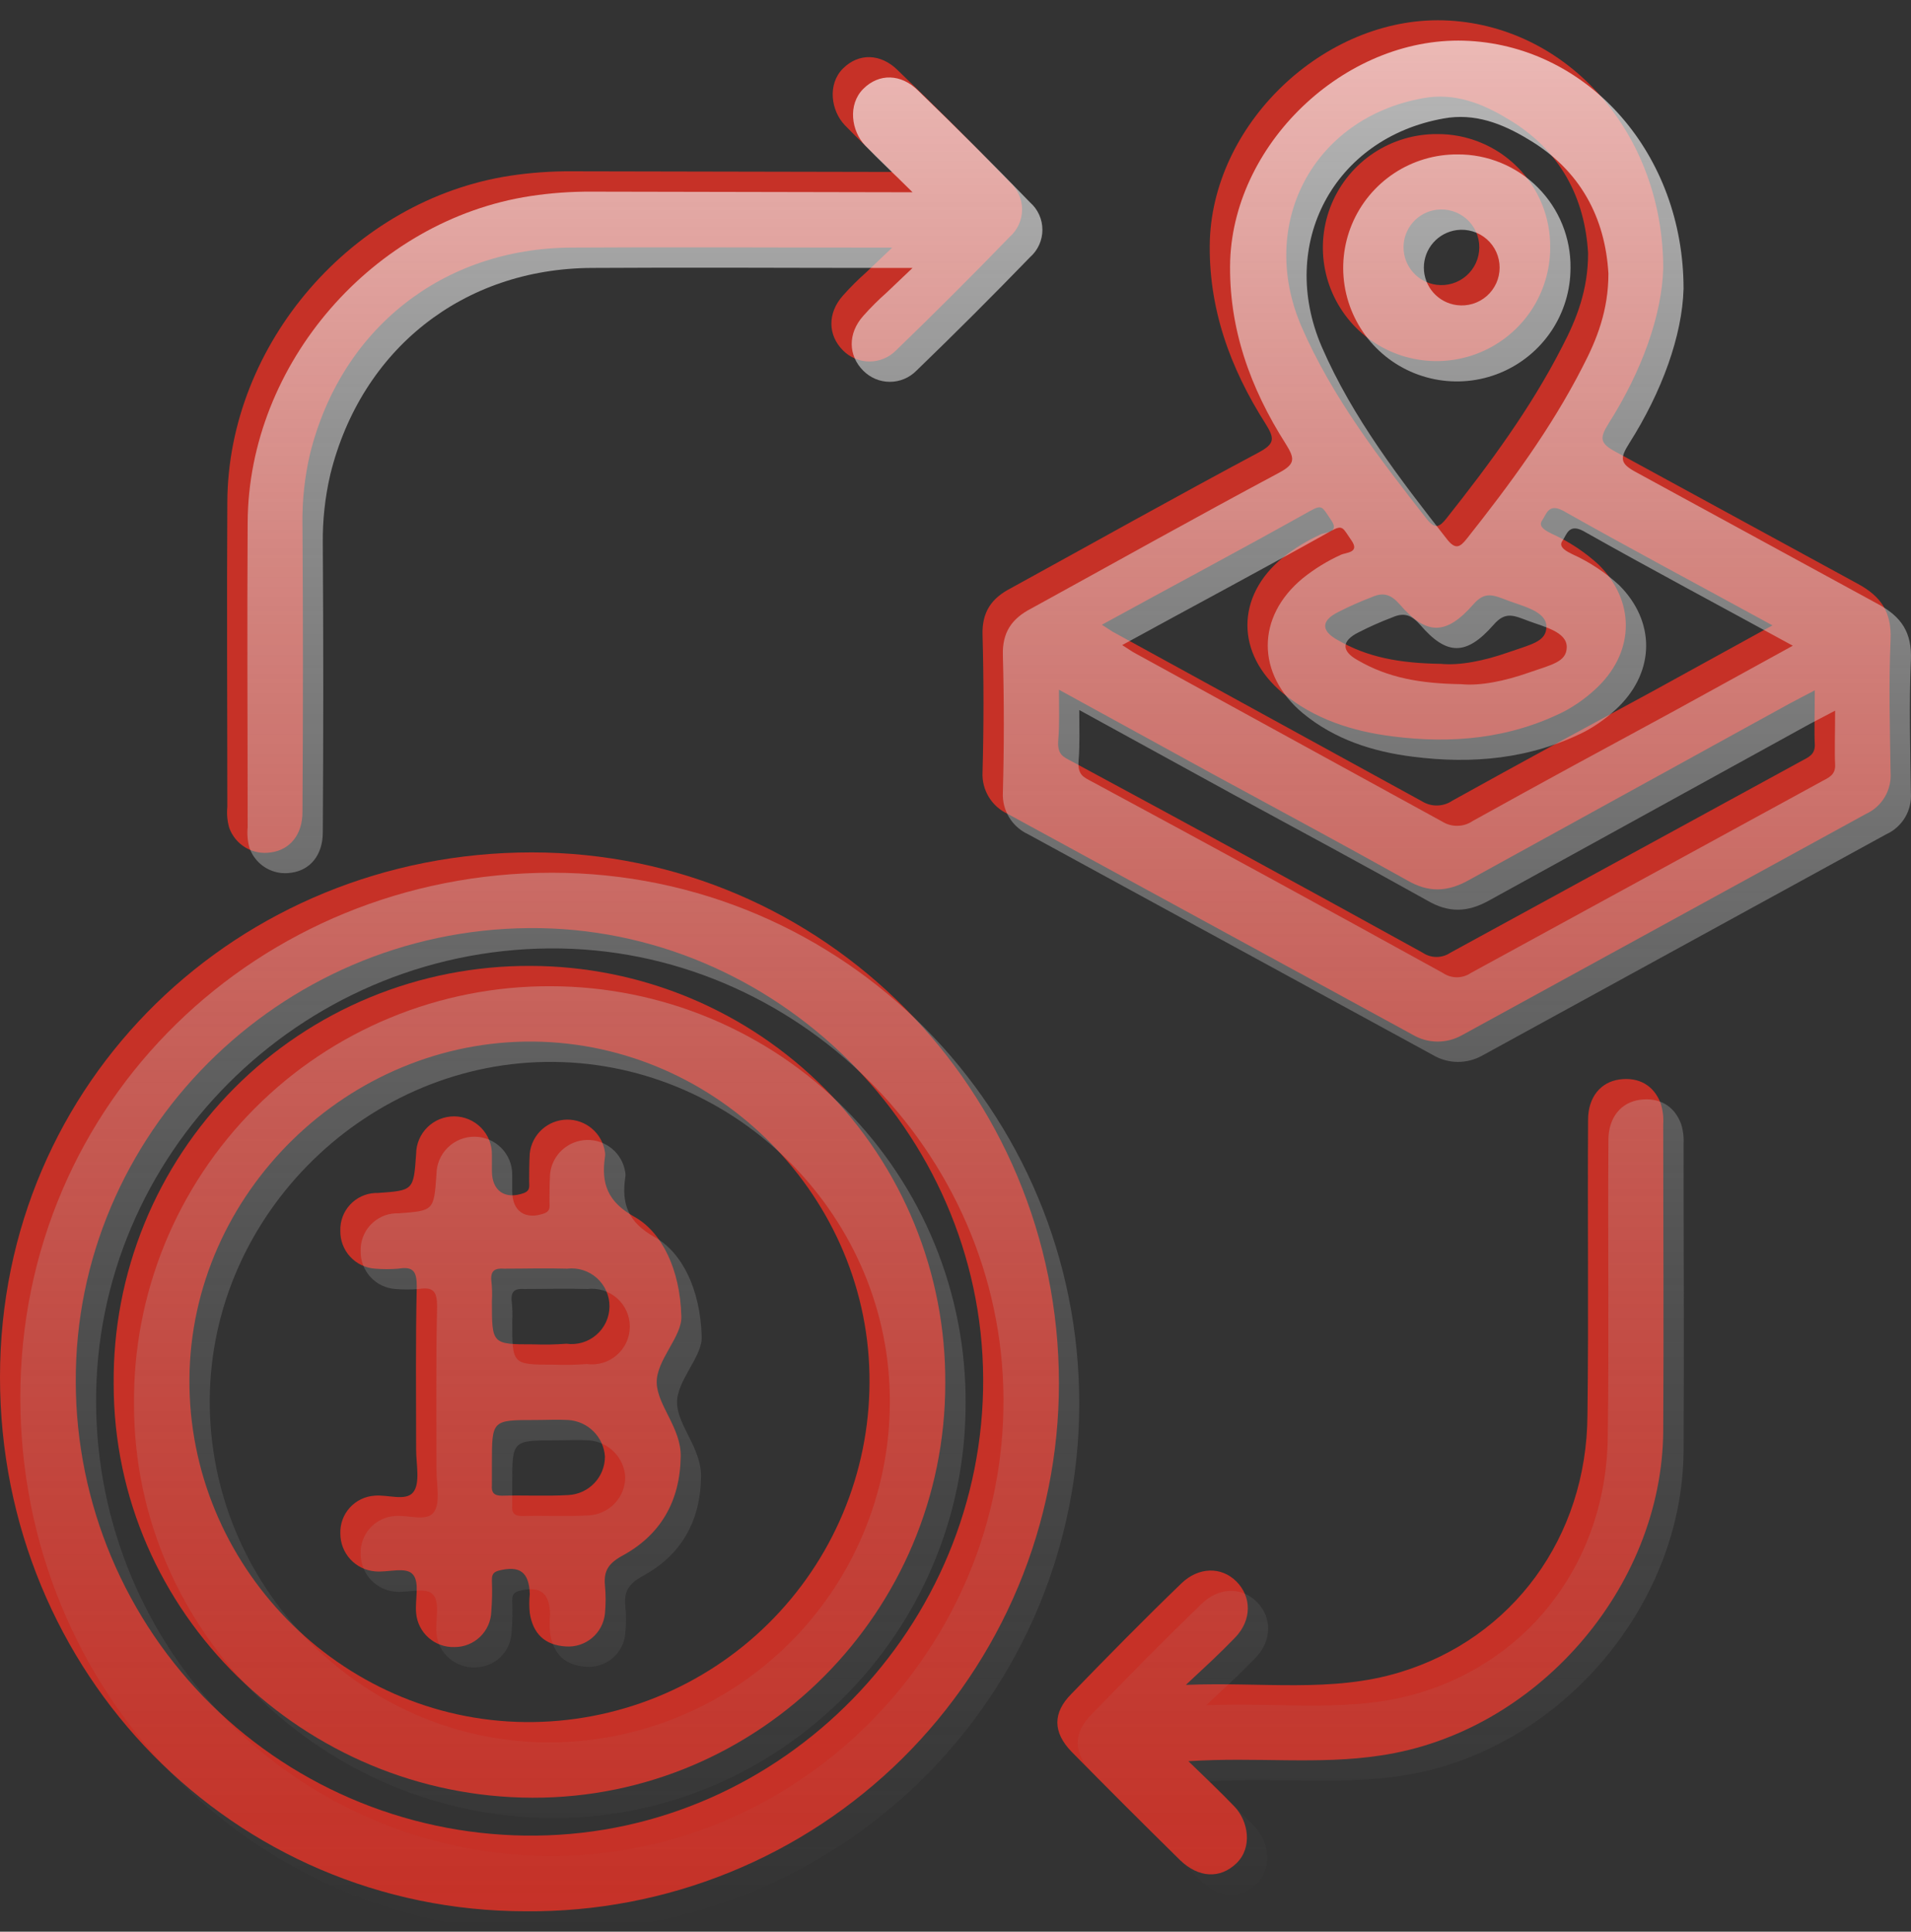 <svg width="94" height="95" viewBox="0 0 94 95" fill="none" xmlns="http://www.w3.org/2000/svg">
<rect x="0" y="0" width="94" height="95" fill="#333333" stroke="none"/>
<path d="M81.812 13.201C81.75 15.496 80.756 18.256 79.141 20.8C78.675 21.544 78.675 21.792 79.483 22.226L91.379 28.709C92.528 29.329 93.056 30.104 92.994 31.469C92.901 33.64 92.963 35.811 92.994 37.982C93.026 38.406 92.927 38.83 92.711 39.196C92.494 39.562 92.17 39.853 91.783 40.029L71.904 50.916C71.533 51.123 71.114 51.23 70.689 51.224C70.263 51.219 69.847 51.102 69.482 50.885L49.572 40.029C49.184 39.85 48.859 39.56 48.637 39.195C48.416 38.831 48.309 38.408 48.33 37.982C48.392 35.718 48.392 33.485 48.33 31.221C48.298 30.104 48.764 29.422 49.727 28.926C53.796 26.693 57.834 24.428 61.903 22.257C62.71 21.823 62.71 21.575 62.245 20.831C60.505 18.101 59.418 15.124 59.511 11.805C59.729 5.881 65.382 0.671 71.283 1.012C77.184 1.353 81.812 6.595 81.812 13.201ZM52.088 33.919C52.088 34.85 52.119 35.625 52.057 36.369C51.995 37.114 52.274 37.207 52.74 37.455C58.497 40.556 64.243 43.689 69.978 46.853C70.18 46.99 70.418 47.063 70.662 47.063C70.906 47.063 71.144 46.99 71.345 46.853L88.615 37.424C88.956 37.238 89.298 37.114 89.267 36.587C89.236 36.059 89.267 34.912 89.267 33.95L88.025 34.602L72.246 43.286C71.19 43.875 70.258 43.906 69.202 43.286C66.034 41.518 62.866 39.812 59.666 38.075L52.088 33.919ZM78.116 12.457C77.961 9.727 76.75 7.37 74.172 5.85C72.898 5.075 71.531 4.548 70.01 4.827C64.605 5.788 61.841 10.999 64.015 16.054C65.537 19.559 67.866 22.568 70.196 25.545C70.6 26.041 70.817 25.917 71.159 25.483C73.271 22.816 75.29 20.086 76.843 17.047C77.557 15.682 78.116 14.255 78.116 12.457ZM54.2 30.725L54.728 31.066L69.948 39.409C70.172 39.548 70.433 39.62 70.698 39.614C70.962 39.609 71.219 39.527 71.438 39.378C74.731 37.548 78.054 35.749 81.378 33.95L87.186 30.756C83.614 28.802 80.228 27.003 76.874 25.111C76.159 24.739 76.066 25.297 75.849 25.607C75.632 25.917 76.097 26.134 76.346 26.258C77.188 26.64 77.964 27.153 78.644 27.778C80.415 29.546 80.415 31.965 78.644 33.733C78.147 34.224 77.583 34.642 76.967 34.974C74.265 36.338 71.407 36.587 68.488 36.214C66.531 35.966 64.667 35.377 63.083 34.074C60.785 32.151 60.785 29.329 63.083 27.437C63.654 26.979 64.28 26.593 64.947 26.289C65.195 26.165 65.91 26.196 65.475 25.576C65.04 24.956 65.071 24.77 64.419 25.142C61.095 27.003 57.71 28.802 54.2 30.725ZM70.879 32.648C71.811 32.741 73.022 32.492 74.172 32.089C75.321 31.686 76.066 31.562 76.066 30.818C76.066 30.073 74.948 29.825 74.203 29.546C73.457 29.267 73.053 29.05 72.463 29.732C71.128 31.252 70.165 31.252 68.86 29.732C68.425 29.236 68.053 29.112 67.494 29.36C66.921 29.576 66.361 29.825 65.817 30.104C65.009 30.508 64.947 31.004 65.785 31.469C67.276 32.337 68.86 32.617 70.879 32.648Z" fill="#C63127"/>
<path d="M26.153 41.921C40.502 41.921 52.088 53.614 52.088 68.036C52.088 71.464 51.408 74.857 50.088 78.021C48.768 81.185 46.834 84.056 44.397 86.47C41.96 88.883 39.068 90.791 35.889 92.082C32.709 93.374 29.305 94.025 25.873 93.996C11.492 93.996 0 82.303 0 67.726C0 53.149 11.741 41.921 26.153 41.921ZM26.028 45.643C13.697 45.736 3.665 55.816 3.727 67.974C3.735 70.927 4.329 73.848 5.473 76.57C6.618 79.293 8.291 81.761 10.396 83.835C12.501 85.908 14.996 87.544 17.738 88.65C20.48 89.755 23.414 90.307 26.37 90.274C38.515 90.15 48.423 79.977 48.361 67.788C48.299 55.599 38.111 45.55 26.028 45.643Z" fill="#C63127"/>
<path d="M43.888 8.456C42.956 7.525 42.242 6.874 41.559 6.16C40.875 5.447 40.689 4.144 41.465 3.369C42.242 2.594 43.329 2.625 44.168 3.462C46.031 5.261 47.864 7.091 49.665 8.952C49.857 9.121 50.011 9.328 50.116 9.561C50.221 9.793 50.275 10.046 50.275 10.301C50.275 10.556 50.221 10.809 50.116 11.041C50.011 11.274 49.857 11.481 49.665 11.65C47.843 13.532 45.98 15.393 44.075 17.233C43.904 17.405 43.701 17.542 43.477 17.636C43.253 17.73 43.013 17.778 42.77 17.778C42.527 17.778 42.287 17.73 42.063 17.636C41.839 17.542 41.636 17.405 41.465 17.233C40.72 16.488 40.689 15.403 41.465 14.534C41.825 14.129 42.209 13.746 42.615 13.387L43.888 12.177H42.522C37.707 12.177 32.924 12.146 28.11 12.177C21.773 12.208 16.773 16.178 15.251 22.319C14.987 23.448 14.862 24.604 14.878 25.762C14.909 30.507 14.909 35.222 14.878 39.936C14.878 41.053 14.257 41.797 13.325 41.921C12.896 41.99 12.456 41.907 12.081 41.686C11.707 41.465 11.422 41.12 11.275 40.711C11.18 40.379 11.148 40.032 11.182 39.688C11.182 34.694 11.151 29.701 11.182 24.708C11.213 16.892 17.363 9.82 25.097 8.642C26.094 8.491 27.101 8.419 28.11 8.425L43.888 8.456Z" fill="#C63127"/>
<path d="M58.455 86.615C59.325 87.452 60.039 88.135 60.723 88.848C61.406 89.561 61.623 90.864 60.816 91.639C60.008 92.415 58.952 92.353 58.051 91.484C56.25 89.716 54.48 87.948 52.709 86.15C51.777 85.188 51.777 84.227 52.709 83.296C54.48 81.466 56.281 79.636 58.114 77.868C58.952 77.062 60.07 77.031 60.816 77.775C61.561 78.52 61.592 79.667 60.754 80.536C59.915 81.404 59.325 81.931 58.331 82.862C62.089 82.707 65.506 83.265 68.86 82.242C74.389 80.567 78.054 75.604 78.085 69.587C78.147 64.749 78.085 59.911 78.116 55.072C78.116 53.956 78.737 53.211 79.669 53.087C80.601 52.963 81.347 53.366 81.688 54.266C81.792 54.596 81.834 54.943 81.812 55.289C81.812 60.345 81.844 65.369 81.812 70.394C81.75 78.117 75.538 85.219 67.897 86.336C64.854 86.801 61.81 86.398 58.455 86.615Z" fill="#C63127"/>
<path d="M76.252 12.176C76.252 13.282 75.924 14.362 75.308 15.281C74.692 16.2 73.817 16.915 72.794 17.337C71.77 17.759 70.645 17.867 69.559 17.649C68.474 17.431 67.478 16.897 66.697 16.113C65.917 15.329 65.387 14.331 65.174 13.246C64.962 12.161 65.077 11.038 65.505 10.018C65.933 8.999 66.655 8.129 67.578 7.519C68.502 6.91 69.586 6.587 70.693 6.594C71.427 6.589 72.154 6.731 72.832 7.011C73.511 7.29 74.127 7.702 74.644 8.221C75.162 8.741 75.571 9.358 75.847 10.037C76.123 10.716 76.261 11.444 76.252 12.176ZM70.662 14.006C70.924 14.04 71.192 14.018 71.445 13.941C71.698 13.864 71.933 13.733 72.132 13.559C72.331 13.384 72.49 13.169 72.6 12.928C72.709 12.687 72.765 12.425 72.765 12.161C72.765 11.896 72.709 11.635 72.6 11.393C72.49 11.152 72.331 10.937 72.132 10.763C71.933 10.588 71.698 10.458 71.445 10.381C71.192 10.304 70.924 10.281 70.662 10.315C70.213 10.374 69.8 10.593 69.502 10.933C69.203 11.272 69.038 11.709 69.038 12.161C69.038 12.613 69.203 13.049 69.502 13.389C69.8 13.729 70.213 13.948 70.662 14.006Z" fill="#C63127"/>
<path d="M26.09 47.503C28.782 47.507 31.447 48.042 33.931 49.077C36.415 50.113 38.67 51.628 40.566 53.535C42.462 55.443 43.962 57.706 44.98 60.195C45.998 62.683 46.513 65.347 46.497 68.035C46.497 79.263 37.365 88.443 26.184 88.412C15.002 88.381 5.591 79.356 5.591 68.066C5.566 65.367 6.079 62.69 7.099 60.19C8.119 57.69 9.627 55.417 11.534 53.504C13.441 51.591 15.71 50.075 18.209 49.045C20.708 48.015 23.387 47.491 26.09 47.503ZM42.77 68.004C42.832 58.948 35.346 51.318 26.246 51.225C17.145 51.132 9.38 58.669 9.318 67.818C9.256 76.968 16.71 84.597 25.842 84.691C28.052 84.711 30.245 84.295 32.294 83.466C34.343 82.638 36.207 81.413 37.78 79.862C39.353 78.311 40.604 76.466 41.46 74.431C42.317 72.396 42.762 70.212 42.77 68.004Z" fill="#C63127"/>
<path d="M33.514 64.719C33.576 65.711 32.272 66.89 32.303 68.007C32.334 69.123 33.514 70.24 33.483 71.635C33.452 73.837 32.489 75.512 30.563 76.536C29.911 76.908 29.694 77.28 29.756 77.962C29.802 78.427 29.802 78.894 29.756 79.358C29.708 79.825 29.481 80.254 29.121 80.555C28.761 80.856 28.298 81.006 27.83 80.971C26.805 80.909 26.215 80.351 26.059 79.327C26.028 79.018 26.028 78.706 26.059 78.397C26.028 77.311 25.562 76.97 24.506 77.249C24.196 77.342 24.196 77.528 24.196 77.745C24.217 78.252 24.206 78.76 24.165 79.265C24.149 79.731 23.952 80.173 23.616 80.497C23.28 80.821 22.831 81.002 22.363 81.002C21.892 81.019 21.433 80.855 21.08 80.543C20.727 80.232 20.508 79.796 20.469 79.327C20.407 78.676 20.655 77.838 20.313 77.435C19.972 77.032 19.102 77.342 18.45 77.28C17.983 77.241 17.548 77.028 17.231 76.683C16.915 76.338 16.74 75.887 16.741 75.419C16.724 74.952 16.89 74.497 17.203 74.15C17.516 73.802 17.952 73.59 18.419 73.558C19.071 73.496 19.941 73.837 20.313 73.403C20.686 72.969 20.469 72.007 20.469 71.294C20.469 68.596 20.438 65.928 20.5 63.261C20.5 62.548 20.344 62.269 19.599 62.393C19.216 62.424 18.832 62.424 18.45 62.393C17.98 62.361 17.541 62.15 17.223 61.803C16.905 61.457 16.732 61.002 16.741 60.532C16.724 60.06 16.894 59.6 17.214 59.252C17.533 58.904 17.977 58.695 18.45 58.671H18.574C20.344 58.547 20.344 58.547 20.469 56.748C20.473 56.254 20.673 55.783 21.026 55.437C21.378 55.091 21.854 54.898 22.348 54.903C22.842 54.907 23.314 55.107 23.661 55.459C24.008 55.81 24.2 56.285 24.196 56.779V57.585C24.196 58.578 24.848 59.012 25.78 58.671C26.091 58.547 26.029 58.33 26.029 58.113C26.029 57.895 26.028 57.182 26.059 56.717C26.11 56.267 26.322 55.852 26.657 55.547C26.993 55.243 27.427 55.071 27.88 55.063C28.333 55.055 28.773 55.213 29.119 55.506C29.464 55.799 29.69 56.207 29.756 56.655C29.771 56.737 29.771 56.821 29.756 56.903C29.569 58.206 29.88 59.105 31.215 59.849C32.551 60.594 33.452 62.424 33.514 64.719ZM26.246 66.115C26.784 66.135 27.324 66.125 27.861 66.084C28.123 66.12 28.391 66.1 28.645 66.025C28.899 65.95 29.134 65.821 29.334 65.648C29.535 65.475 29.696 65.262 29.808 65.022C29.919 64.781 29.977 64.52 29.98 64.256C29.982 63.991 29.928 63.729 29.82 63.487C29.713 63.245 29.555 63.029 29.358 62.853C29.16 62.676 28.927 62.544 28.675 62.465C28.422 62.386 28.155 62.361 27.892 62.393C26.867 62.362 25.811 62.393 24.786 62.393C24.351 62.362 24.134 62.486 24.165 62.951C24.206 63.301 24.217 63.654 24.196 64.005C24.196 66.115 24.196 66.115 26.246 66.115ZM26.339 69.836C24.196 69.836 24.196 69.836 24.196 71.977V73.031C24.165 73.403 24.289 73.558 24.693 73.558C25.78 73.527 26.867 73.589 27.954 73.527C28.44 73.503 28.899 73.293 29.234 72.941C29.57 72.589 29.756 72.121 29.756 71.635C29.726 71.168 29.527 70.727 29.195 70.396C28.864 70.065 28.422 69.866 27.954 69.836C27.426 69.805 26.867 69.836 26.339 69.836Z" fill="#C63127"/>
<path d="M82.812 14.201C82.75 16.496 81.756 19.256 80.141 21.8C79.675 22.544 79.675 22.792 80.483 23.226L92.379 29.709C93.528 30.329 94.056 31.104 93.994 32.469C93.901 34.64 93.963 36.811 93.994 38.982C94.026 39.406 93.927 39.83 93.711 40.196C93.494 40.562 93.17 40.853 92.783 41.029L72.904 51.916C72.533 52.123 72.114 52.23 71.689 52.224C71.263 52.219 70.847 52.102 70.482 51.885L50.572 41.029C50.184 40.85 49.859 40.56 49.637 40.195C49.416 39.831 49.309 39.408 49.33 38.982C49.392 36.718 49.392 34.485 49.33 32.221C49.298 31.104 49.764 30.422 50.727 29.926C54.796 27.693 58.834 25.428 62.903 23.257C63.71 22.823 63.71 22.575 63.245 21.831C61.505 19.101 60.418 16.124 60.511 12.805C60.729 6.881 66.382 1.671 72.283 2.012C78.184 2.353 82.812 7.595 82.812 14.201ZM53.088 34.919C53.088 35.85 53.119 36.625 53.057 37.369C52.995 38.114 53.274 38.207 53.74 38.455C59.497 41.556 65.243 44.689 70.978 47.853C71.18 47.99 71.418 48.063 71.662 48.063C71.906 48.063 72.144 47.99 72.345 47.853L89.615 38.424C89.956 38.238 90.298 38.114 90.267 37.587C90.236 37.059 90.267 35.912 90.267 34.95L89.025 35.602L73.246 44.286C72.19 44.875 71.258 44.906 70.202 44.286C67.034 42.518 63.866 40.812 60.666 39.075L53.088 34.919ZM79.116 13.457C78.961 10.727 77.75 8.37 75.172 6.85C73.898 6.075 72.531 5.548 71.01 5.827C65.605 6.788 62.841 11.999 65.015 17.054C66.537 20.559 68.866 23.568 71.196 26.545C71.6 27.041 71.817 26.917 72.159 26.483C74.271 23.816 76.29 21.086 77.843 18.047C78.557 16.682 79.116 15.255 79.116 13.457ZM55.2 31.725L55.728 32.066L70.948 40.409C71.172 40.548 71.433 40.62 71.698 40.614C71.962 40.609 72.219 40.527 72.438 40.378C75.731 38.548 79.054 36.749 82.378 34.95L88.186 31.756C84.614 29.802 81.228 28.003 77.874 26.111C77.159 25.739 77.066 26.297 76.849 26.607C76.632 26.917 77.097 27.134 77.346 27.258C78.188 27.64 78.964 28.153 79.644 28.778C81.415 30.546 81.415 32.965 79.644 34.733C79.147 35.224 78.583 35.642 77.967 35.974C75.265 37.338 72.407 37.587 69.488 37.214C67.531 36.966 65.667 36.377 64.083 35.074C61.785 33.151 61.785 30.329 64.083 28.437C64.654 27.979 65.28 27.593 65.947 27.289C66.195 27.165 66.91 27.196 66.475 26.576C66.04 25.956 66.071 25.77 65.419 26.142C62.095 28.003 58.71 29.802 55.2 31.725ZM71.879 33.648C72.811 33.741 74.022 33.492 75.172 33.089C76.321 32.686 77.066 32.562 77.066 31.818C77.066 31.073 75.948 30.825 75.203 30.546C74.457 30.267 74.053 30.05 73.463 30.732C72.128 32.252 71.165 32.252 69.86 30.732C69.425 30.236 69.053 30.112 68.494 30.36C67.921 30.576 67.361 30.825 66.817 31.104C66.009 31.508 65.947 32.004 66.785 32.469C68.276 33.337 69.86 33.617 71.879 33.648Z" fill="url(#paint0_linear_4530_8)"/>
<path d="M27.153 42.921C41.502 42.921 53.088 54.614 53.088 69.036C53.088 72.464 52.408 75.857 51.088 79.021C49.768 82.185 47.834 85.056 45.397 87.47C42.96 89.883 40.068 91.791 36.889 93.082C33.709 94.374 30.305 95.025 26.873 94.996C12.492 94.996 1 83.303 1 68.726C1 54.149 12.741 42.921 27.153 42.921ZM27.028 46.643C14.697 46.736 4.665 56.816 4.727 68.974C4.735 71.927 5.329 74.848 6.473 77.57C7.618 80.293 9.291 82.761 11.396 84.835C13.501 86.908 15.996 88.544 18.738 89.65C21.48 90.755 24.414 91.307 27.37 91.274C39.515 91.15 49.423 80.977 49.361 68.788C49.299 56.599 39.111 46.55 27.028 46.643Z" fill="url(#paint1_linear_4530_8)"/>
<path d="M44.888 9.456C43.956 8.525 43.242 7.874 42.559 7.16C41.875 6.447 41.689 5.144 42.465 4.369C43.242 3.594 44.329 3.625 45.168 4.462C47.031 6.261 48.864 8.091 50.665 9.952C50.857 10.121 51.011 10.328 51.116 10.561C51.221 10.793 51.275 11.046 51.275 11.301C51.275 11.556 51.221 11.809 51.116 12.041C51.011 12.274 50.857 12.481 50.665 12.65C48.843 14.532 46.98 16.393 45.075 18.233C44.904 18.405 44.701 18.542 44.477 18.636C44.253 18.73 44.013 18.778 43.77 18.778C43.527 18.778 43.287 18.73 43.063 18.636C42.839 18.542 42.636 18.405 42.465 18.233C41.72 17.488 41.689 16.403 42.465 15.534C42.825 15.129 43.209 14.746 43.615 14.387L44.888 13.177H43.522C38.707 13.177 33.924 13.146 29.11 13.177C22.773 13.208 17.773 17.178 16.251 23.319C15.987 24.448 15.862 25.604 15.878 26.762C15.909 31.507 15.909 36.222 15.878 40.936C15.878 42.053 15.257 42.797 14.325 42.921C13.896 42.99 13.456 42.907 13.081 42.686C12.707 42.465 12.422 42.12 12.275 41.711C12.18 41.379 12.148 41.032 12.182 40.688C12.182 35.694 12.151 30.701 12.182 25.708C12.213 17.892 18.363 10.82 26.097 9.642C27.094 9.491 28.101 9.419 29.11 9.425L44.888 9.456Z" fill="url(#paint2_linear_4530_8)"/>
<path d="M59.455 87.615C60.325 88.452 61.039 89.135 61.723 89.848C62.406 90.561 62.623 91.864 61.816 92.639C61.008 93.415 59.952 93.353 59.051 92.484C57.25 90.716 55.48 88.948 53.709 87.15C52.777 86.188 52.777 85.227 53.709 84.296C55.48 82.466 57.281 80.636 59.114 78.868C59.952 78.062 61.07 78.031 61.816 78.775C62.561 79.52 62.592 80.667 61.754 81.536C60.915 82.404 60.325 82.931 59.331 83.862C63.089 83.707 66.506 84.265 69.86 83.242C75.389 81.567 79.054 76.604 79.085 70.587C79.147 65.749 79.085 60.911 79.116 56.072C79.116 54.956 79.737 54.211 80.669 54.087C81.601 53.963 82.347 54.366 82.688 55.266C82.792 55.596 82.834 55.943 82.812 56.289C82.812 61.345 82.844 66.369 82.812 71.394C82.75 79.117 76.538 86.219 68.897 87.336C65.854 87.801 62.81 87.398 59.455 87.615Z" fill="url(#paint3_linear_4530_8)"/>
<path d="M77.252 13.176C77.252 14.282 76.924 15.362 76.308 16.281C75.692 17.2 74.817 17.915 73.794 18.337C72.77 18.759 71.645 18.867 70.559 18.649C69.474 18.431 68.478 17.897 67.697 17.113C66.917 16.329 66.387 15.331 66.174 14.246C65.962 13.161 66.077 12.038 66.505 11.018C66.933 9.999 67.655 9.129 68.578 8.519C69.502 7.91 70.586 7.587 71.693 7.594C72.427 7.589 73.154 7.731 73.832 8.011C74.511 8.29 75.127 8.702 75.644 9.221C76.162 9.741 76.571 10.358 76.847 11.037C77.123 11.716 77.261 12.444 77.252 13.176ZM71.662 15.006C71.924 15.04 72.192 15.018 72.445 14.941C72.698 14.864 72.933 14.733 73.132 14.559C73.331 14.384 73.49 14.169 73.6 13.928C73.709 13.687 73.765 13.425 73.765 13.161C73.765 12.896 73.709 12.635 73.6 12.393C73.49 12.152 73.331 11.937 73.132 11.763C72.933 11.588 72.698 11.458 72.445 11.381C72.192 11.304 71.924 11.281 71.662 11.315C71.213 11.374 70.8 11.593 70.502 11.933C70.203 12.272 70.038 12.709 70.038 13.161C70.038 13.613 70.203 14.049 70.502 14.389C70.8 14.729 71.213 14.948 71.662 15.006Z" fill="url(#paint4_linear_4530_8)"/>
<path d="M27.09 48.503C29.782 48.507 32.447 49.042 34.931 50.077C37.415 51.113 39.67 52.628 41.566 54.535C43.462 56.443 44.962 58.706 45.98 61.195C46.998 63.683 47.513 66.347 47.497 69.035C47.497 80.263 38.365 89.443 27.184 89.412C16.002 89.381 6.591 80.356 6.591 69.066C6.566 66.367 7.079 63.69 8.099 61.19C9.119 58.69 10.627 56.417 12.534 54.504C14.441 52.591 16.71 51.075 19.209 50.045C21.708 49.015 24.387 48.491 27.09 48.503ZM43.77 69.004C43.832 59.948 36.346 52.318 27.246 52.225C18.145 52.132 10.38 59.669 10.318 68.818C10.256 77.968 17.71 85.597 26.842 85.691C29.052 85.711 31.245 85.295 33.294 84.466C35.343 83.638 37.207 82.413 38.78 80.862C40.353 79.311 41.604 77.466 42.46 75.431C43.317 73.396 43.762 71.212 43.77 69.004Z" fill="url(#paint5_linear_4530_8)"/>
<path d="M34.514 65.719C34.576 66.711 33.272 67.89 33.303 69.007C33.334 70.123 34.514 71.24 34.483 72.635C34.452 74.837 33.489 76.512 31.563 77.536C30.911 77.908 30.694 78.28 30.756 78.962C30.802 79.427 30.802 79.894 30.756 80.358C30.708 80.825 30.481 81.254 30.121 81.555C29.761 81.856 29.298 82.006 28.83 81.971C27.805 81.909 27.215 81.351 27.059 80.327C27.028 80.018 27.028 79.706 27.059 79.397C27.028 78.311 26.562 77.97 25.506 78.249C25.196 78.342 25.196 78.528 25.196 78.745C25.217 79.252 25.206 79.76 25.165 80.265C25.149 80.731 24.952 81.173 24.616 81.497C24.28 81.821 23.831 82.002 23.363 82.002C22.892 82.019 22.433 81.855 22.08 81.543C21.727 81.232 21.508 80.796 21.469 80.327C21.407 79.676 21.655 78.838 21.313 78.435C20.972 78.032 20.102 78.342 19.45 78.28C18.983 78.241 18.548 78.028 18.231 77.683C17.915 77.338 17.74 76.887 17.741 76.419C17.724 75.952 17.89 75.497 18.203 75.15C18.516 74.802 18.952 74.59 19.419 74.558C20.071 74.496 20.941 74.837 21.313 74.403C21.686 73.969 21.469 73.007 21.469 72.294C21.469 69.596 21.438 66.928 21.5 64.261C21.5 63.548 21.344 63.269 20.599 63.393C20.216 63.424 19.832 63.424 19.45 63.393C18.98 63.361 18.541 63.15 18.223 62.803C17.905 62.457 17.732 62.002 17.741 61.532C17.724 61.06 17.894 60.6 18.214 60.252C18.533 59.904 18.977 59.695 19.45 59.671H19.574C21.344 59.547 21.344 59.547 21.469 57.748C21.473 57.254 21.673 56.783 22.026 56.437C22.378 56.091 22.854 55.898 23.348 55.903C23.842 55.907 24.314 56.107 24.661 56.459C25.008 56.81 25.2 57.285 25.196 57.779V58.585C25.196 59.578 25.848 60.012 26.78 59.671C27.091 59.547 27.029 59.33 27.029 59.113C27.029 58.895 27.028 58.182 27.059 57.717C27.11 57.267 27.322 56.852 27.657 56.547C27.993 56.243 28.427 56.071 28.88 56.063C29.333 56.055 29.773 56.213 30.119 56.506C30.464 56.799 30.69 57.207 30.756 57.655C30.771 57.737 30.771 57.821 30.756 57.903C30.569 59.206 30.88 60.105 32.215 60.849C33.551 61.594 34.452 63.424 34.514 65.719ZM27.246 67.115C27.784 67.135 28.324 67.125 28.861 67.084C29.123 67.12 29.391 67.1 29.645 67.025C29.899 66.95 30.134 66.821 30.334 66.648C30.535 66.475 30.696 66.262 30.808 66.022C30.919 65.781 30.977 65.52 30.98 65.256C30.982 64.991 30.928 64.729 30.82 64.487C30.713 64.245 30.555 64.029 30.358 63.853C30.16 63.676 29.927 63.544 29.675 63.465C29.422 63.386 29.155 63.361 28.892 63.393C27.867 63.362 26.811 63.393 25.786 63.393C25.351 63.362 25.134 63.486 25.165 63.951C25.206 64.301 25.217 64.654 25.196 65.005C25.196 67.115 25.196 67.115 27.246 67.115ZM27.339 70.836C25.196 70.836 25.196 70.836 25.196 72.977V74.031C25.165 74.403 25.289 74.558 25.693 74.558C26.78 74.527 27.867 74.589 28.954 74.527C29.44 74.503 29.899 74.293 30.234 73.941C30.57 73.589 30.756 73.121 30.756 72.635C30.726 72.168 30.527 71.727 30.195 71.396C29.864 71.065 29.422 70.866 28.954 70.836C28.426 70.805 27.867 70.836 27.339 70.836Z" fill="url(#paint6_linear_4530_8)"/>
<defs>
<linearGradient id="paint0_linear_4530_8" x1="47.5" y1="1.996" x2="47.5" y2="94.997" gradientUnits="userSpaceOnUse">
<stop stop-color="white" stop-opacity="0.66"/>
<stop offset="1" stop-color="#969696" stop-opacity="0"/>
</linearGradient>
<linearGradient id="paint1_linear_4530_8" x1="47.5" y1="1.996" x2="47.5" y2="94.997" gradientUnits="userSpaceOnUse">
<stop stop-color="white" stop-opacity="0.66"/>
<stop offset="1" stop-color="#969696" stop-opacity="0"/>
</linearGradient>
<linearGradient id="paint2_linear_4530_8" x1="47.5" y1="1.996" x2="47.5" y2="94.997" gradientUnits="userSpaceOnUse">
<stop stop-color="white" stop-opacity="0.66"/>
<stop offset="1" stop-color="#969696" stop-opacity="0"/>
</linearGradient>
<linearGradient id="paint3_linear_4530_8" x1="47.5" y1="1.996" x2="47.5" y2="94.997" gradientUnits="userSpaceOnUse">
<stop stop-color="white" stop-opacity="0.66"/>
<stop offset="1" stop-color="#969696" stop-opacity="0"/>
</linearGradient>
<linearGradient id="paint4_linear_4530_8" x1="47.5" y1="1.996" x2="47.5" y2="94.997" gradientUnits="userSpaceOnUse">
<stop stop-color="white" stop-opacity="0.66"/>
<stop offset="1" stop-color="#969696" stop-opacity="0"/>
</linearGradient>
<linearGradient id="paint5_linear_4530_8" x1="47.5" y1="1.996" x2="47.5" y2="94.997" gradientUnits="userSpaceOnUse">
<stop stop-color="white" stop-opacity="0.66"/>
<stop offset="1" stop-color="#969696" stop-opacity="0"/>
</linearGradient>
<linearGradient id="paint6_linear_4530_8" x1="47.5" y1="1.996" x2="47.5" y2="94.997" gradientUnits="userSpaceOnUse">
<stop stop-color="white" stop-opacity="0.66"/>
<stop offset="1" stop-color="#969696" stop-opacity="0"/>
</linearGradient>
</defs>
</svg>
